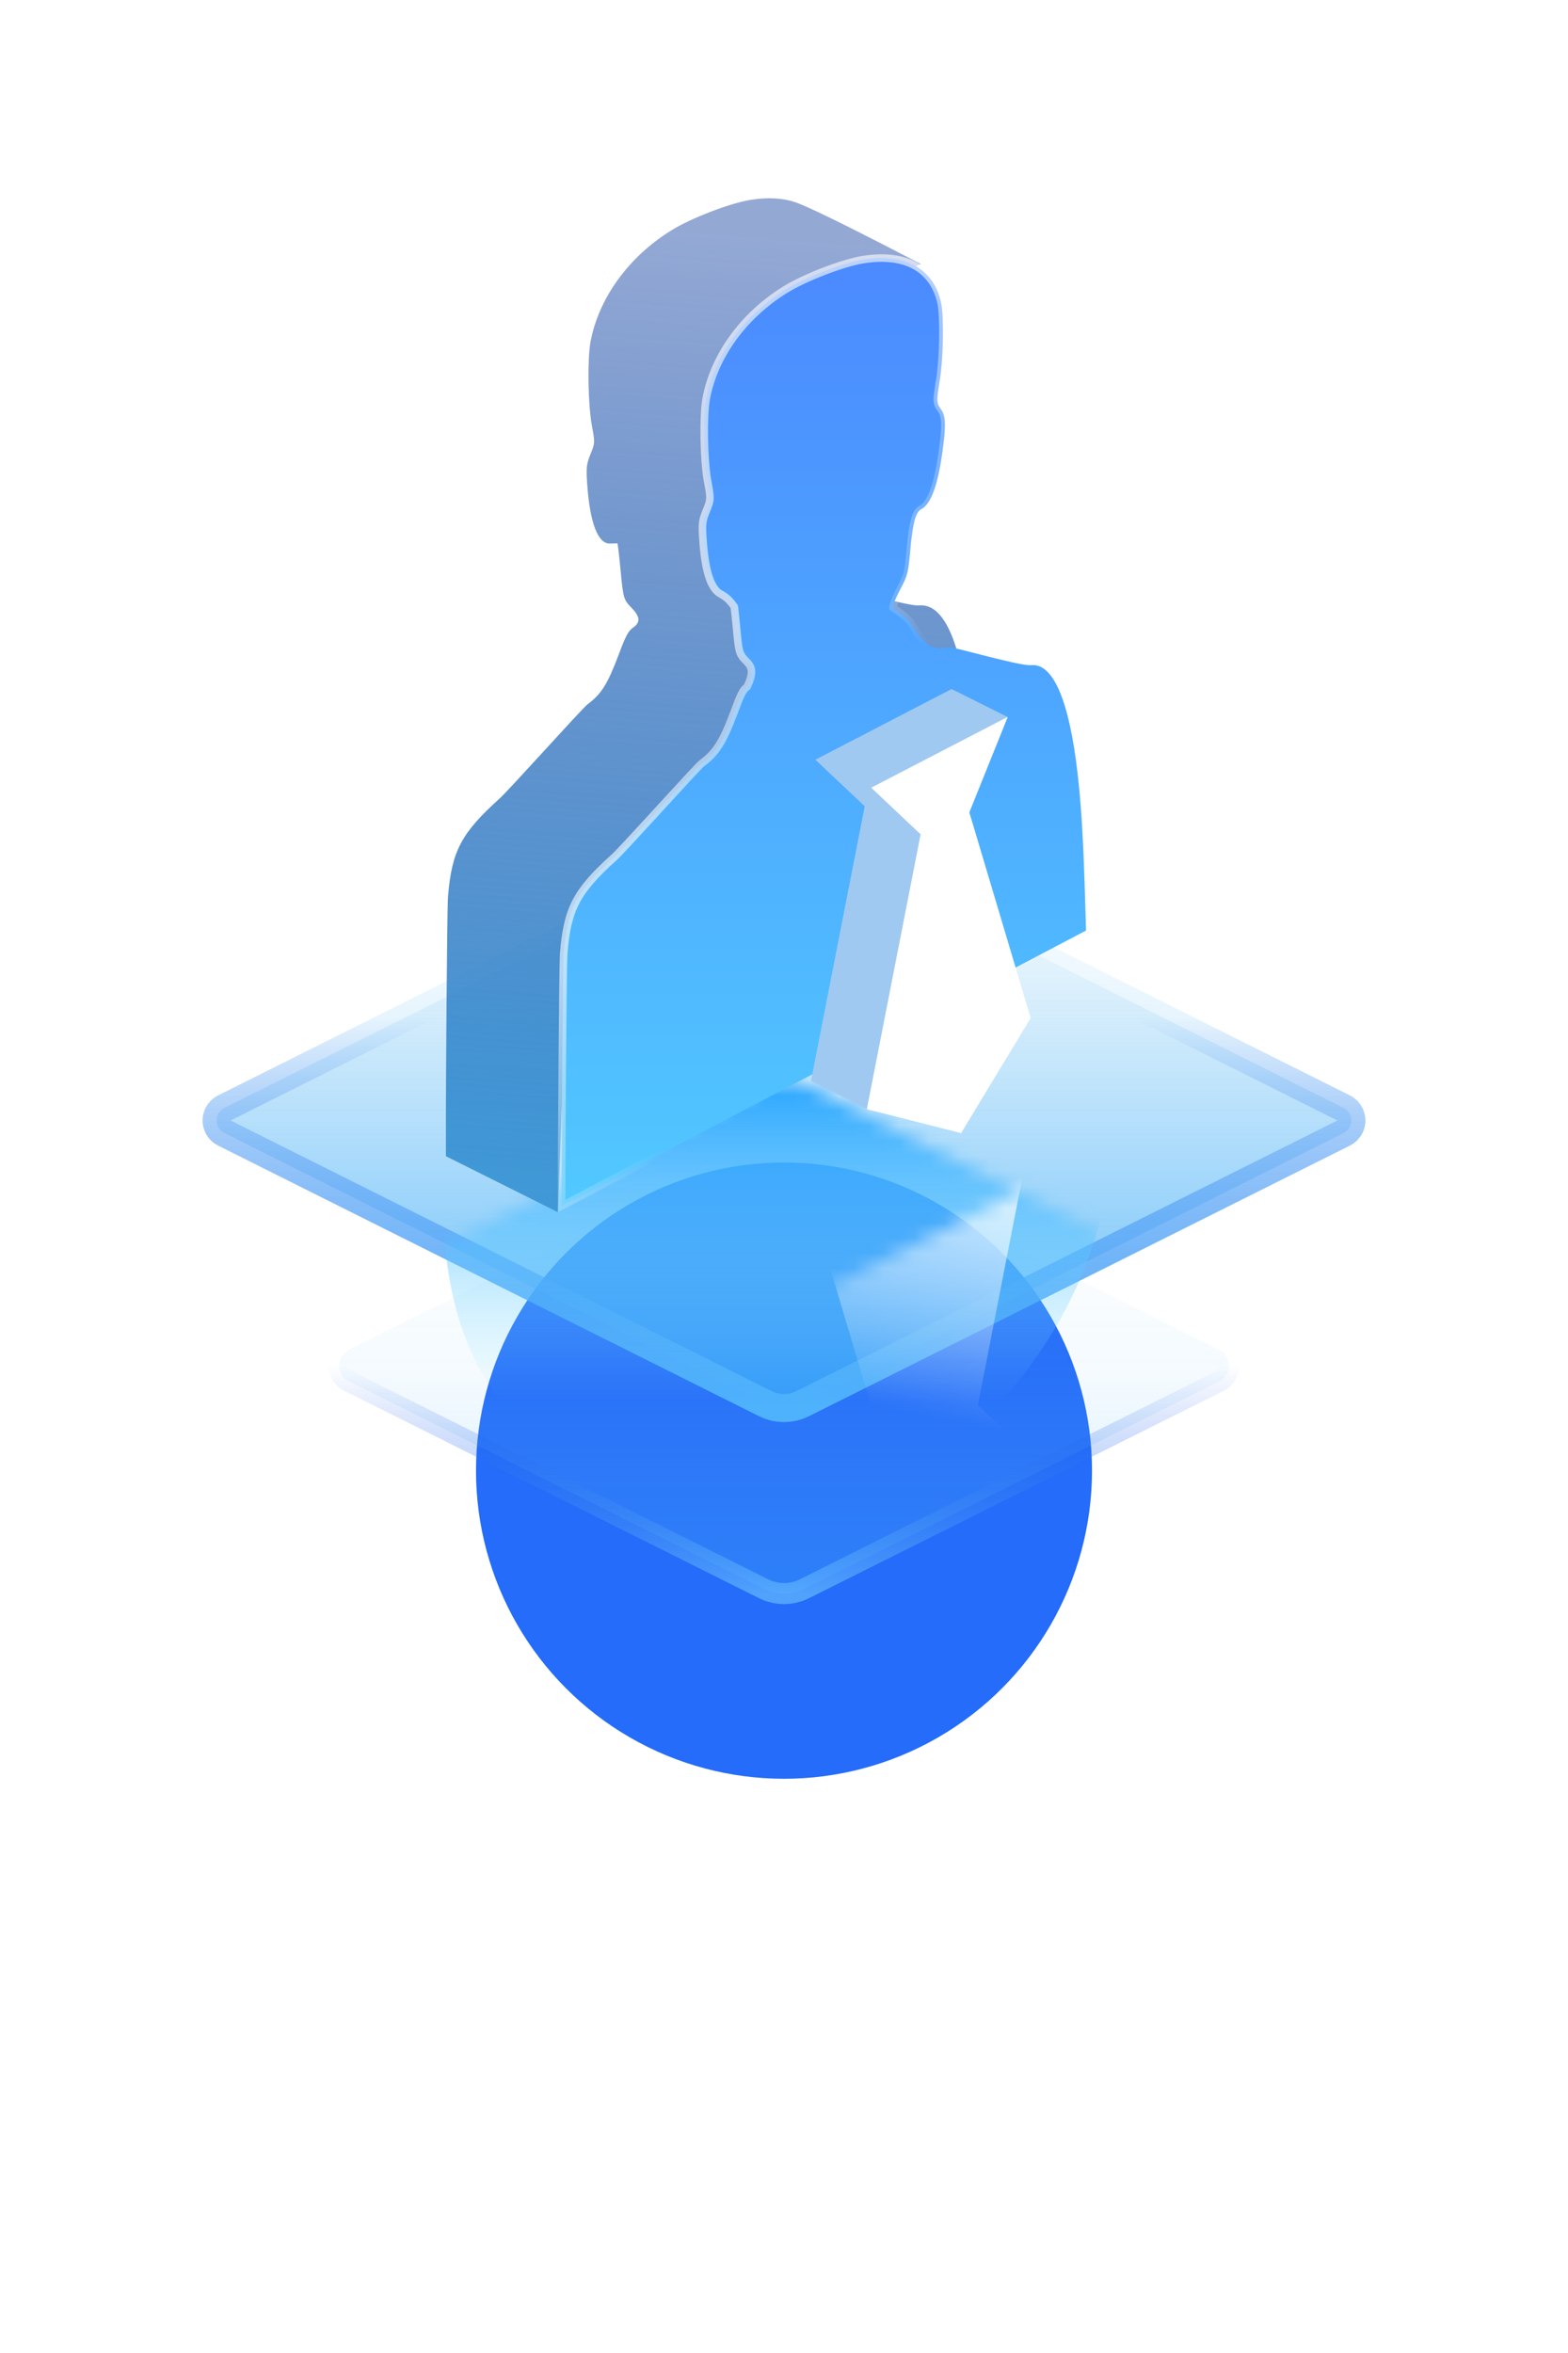 <?xml version="1.0" encoding="UTF-8"?>
<svg width="104px" height="156px" viewBox="0 0 104 156" version="1.1" xmlns="http://www.w3.org/2000/svg" xmlns:xlink="http://www.w3.org/1999/xlink">
    <title>切片</title>
    <defs>
        <filter x="-136.4%" y="-136.4%" width="372.7%" height="372.7%" filterUnits="objectBoundingBox" id="filter-1">
            <feGaussianBlur stdDeviation="18.571" in="SourceGraphic"></feGaussianBlur>
        </filter>
        <linearGradient x1="50%" y1="-5.67532132e-12%" x2="50%" y2="180.638%" id="linearGradient-2">
            <stop stop-color="#82CAF1" stop-opacity="0" offset="0%"></stop>
            <stop stop-color="#6ABFF4" stop-opacity="0.114" offset="29.286%"></stop>
            <stop stop-color="#0090FF" offset="100%"></stop>
        </linearGradient>
        <linearGradient x1="50%" y1="50%" x2="50%" y2="100%" id="linearGradient-3">
            <stop stop-color="#003DE5" stop-opacity="0" offset="0%"></stop>
            <stop stop-color="#67BDFF" offset="100%"></stop>
        </linearGradient>
        <linearGradient x1="50%" y1="-5.67532132e-12%" x2="50%" y2="180.638%" id="linearGradient-4">
            <stop stop-color="#82CAF1" stop-opacity="0" offset="0%"></stop>
            <stop stop-color="#6ABFF4" stop-opacity="0.114" offset="13.878%"></stop>
            <stop stop-color="#0090FF" offset="100%"></stop>
        </linearGradient>
        <linearGradient x1="50%" y1="32.335%" x2="50%" y2="100%" id="linearGradient-5">
            <stop stop-color="#003DE5" stop-opacity="0" offset="0%"></stop>
            <stop stop-color="#67BDFF" offset="100%"></stop>
        </linearGradient>
        <path d="M42.518,0.831 L78.392,18.767 C79.31,19.226 79.681,20.342 79.223,21.259 C79.043,21.619 78.752,21.91 78.392,22.09 L42.518,40.027 C41.473,40.549 40.242,40.549 39.196,40.027 L3.322,22.09 C2.405,21.631 2.033,20.515 2.492,19.598 C2.671,19.239 2.963,18.947 3.322,18.767 L39.196,0.831 C40.242,0.308 41.473,0.308 42.518,0.831 Z" id="path-6"></path>
        <linearGradient x1="54.335%" y1="28.756%" x2="54.335%" y2="76.146%" id="linearGradient-8">
            <stop stop-color="#89E3FF" stop-opacity="0" offset="0%"></stop>
            <stop stop-color="#20A1FF" offset="100%"></stop>
        </linearGradient>
        <filter x="-12.5%" y="-15.0%" width="125.0%" height="130.0%" filterUnits="objectBoundingBox" id="filter-9">
            <feGaussianBlur stdDeviation="1.857" in="SourceGraphic"></feGaussianBlur>
        </filter>
        <linearGradient x1="58.254%" y1="23.371%" x2="50%" y2="100%" id="linearGradient-10">
            <stop stop-color="#FFFFFF" stop-opacity="0" offset="0%"></stop>
            <stop stop-color="#FFFFFF" offset="100%"></stop>
        </linearGradient>
        <filter x="-38.2%" y="-20.2%" width="176.5%" height="140.4%" filterUnits="objectBoundingBox" id="filter-11">
            <feGaussianBlur stdDeviation="1.857" in="SourceGraphic"></feGaussianBlur>
        </filter>
        <linearGradient x1="49.956%" y1="3.1%" x2="46.06%" y2="100%" id="linearGradient-12">
            <stop stop-color="#0B3A9E" stop-opacity="0.439" offset="0%"></stop>
            <stop stop-color="#4099D6" offset="100%"></stop>
        </linearGradient>
        <linearGradient x1="50%" y1="0%" x2="50%" y2="100%" id="linearGradient-13">
            <stop stop-color="#89E6FF" offset="0%"></stop>
            <stop stop-color="#4B89FF" offset="0%"></stop>
            <stop stop-color="#51C9FF" offset="100%"></stop>
        </linearGradient>
        <linearGradient x1="32.825%" y1="40.244%" x2="52.726%" y2="59.116%" id="linearGradient-14">
            <stop stop-color="#FFFFFF" stop-opacity="0.613" offset="0%"></stop>
            <stop stop-color="#FFFFFF" stop-opacity="0" offset="100%"></stop>
        </linearGradient>
    </defs>
    <g id="页面-1" stroke="none" stroke-width="1" fill="none" fill-rule="evenodd">
        <g id="民联新经济大屏3" transform="translate(-1663, -375)">
            <g id="a4" transform="translate(1663, 375)">
                <g id="ic_jx_e2备份-2" transform="translate(11.143, 13.145)">
                    <g id="编组-2备份-4" transform="translate(0, 40.713)">
                        <circle id="椭圆形" fill="#246CF9" filter="url(#filter-1)" cx="40.857" cy="43.643" r="20.429"></circle>
                        <path d="M39.508,21.882 C40.357,21.457 41.357,21.457 42.207,21.882 L42.207,21.882 L69.724,35.64 C70.01,35.784 70.212,36.03 70.306,36.312 C70.4,36.593 70.386,36.911 70.243,37.198 C70.13,37.422 69.948,37.604 69.724,37.717 L69.724,37.717 L42.207,51.475 C41.357,51.9 40.357,51.9 39.508,51.475 L39.508,51.475 L11.991,37.717 C11.704,37.573 11.503,37.327 11.409,37.046 C11.315,36.764 11.328,36.446 11.472,36.159 C11.584,35.935 11.766,35.753 11.991,35.64 L11.991,35.64 Z" id="矩形备份" stroke="url(#linearGradient-3)" stroke-width="1.393" fill="url(#linearGradient-2)" opacity="0.66"></path>
                        <path d="M39.611,1.661 C40.396,1.269 41.319,1.269 42.103,1.661 L42.103,1.661 L77.977,19.598 C78.206,19.713 78.367,19.909 78.443,20.135 C78.518,20.36 78.507,20.614 78.392,20.844 C78.302,21.024 78.157,21.169 77.977,21.259 L77.977,21.259 L42.103,39.196 C41.319,39.588 40.396,39.588 39.611,39.196 L39.611,39.196 L3.737,21.259 C3.508,21.144 3.347,20.948 3.272,20.722 C3.197,20.497 3.207,20.243 3.322,20.013 C3.412,19.834 3.558,19.688 3.737,19.598 L3.737,19.598 Z" id="矩形" stroke="url(#linearGradient-5)" stroke-width="1.857" fill="url(#linearGradient-4)"></path>
                        <g id="蒙版">
                            <mask id="mask-7" fill="white">
                                <use xlink:href="#path-6"></use>
                            </mask>
                            <use fill="url(#linearGradient-4)" xlink:href="#path-6"></use>
                            <path d="M40.857,43.422 C52.14,43.422 60.048,52.415 61.949,44.35 C67.033,22.779 45.068,6.013 32.661,11.683 C20.254,17.353 18.124,23.782 18.124,35.064 C18.124,43.275 29.575,43.422 40.857,43.422 Z" fill="url(#linearGradient-8)" filter="url(#filter-9)" mask="url(#mask-7)" transform="translate(40.412, 29.139) scale(1, -1) translate(-40.412, -29.139) "></path>
                            <path d="M43.008,22.328 C43.008,22.328 47.258,21.076 55.757,18.571 L53.212,24.89 L57.28,38.529 L52.666,46.149 L42.714,43.635 L46.28,25.414 C44.099,23.357 43.008,22.328 43.008,22.328 Z" id="路径-14备份-3" fill="url(#linearGradient-10)" fill-rule="nonzero" filter="url(#filter-11)" mask="url(#mask-7)" transform="translate(49.997, 32.36) scale(-1, -1) translate(-49.997, -32.36) "></path>
                        </g>
                    </g>
                    <path d="M28.021,9.531 C27.813,10.699 27.855,13.592 28.104,15.014 C28.325,16.195 28.325,16.226 28.021,16.967 C27.759,17.614 27.731,17.846 27.801,18.917 C27.98,21.562 28.533,22.953 29.349,22.892 C29.584,22.882 29.778,22.876 29.805,22.878 C29.833,22.882 29.929,23.73 30.026,24.749 C30.192,26.517 30.234,26.624 30.718,27.123 C31.326,27.749 31.353,28.109 30.842,28.468 C30.524,28.692 30.344,29.041 29.875,30.304 C29.155,32.204 28.742,32.869 27.829,33.548 C27.456,33.833 22.58,39.276 21.986,39.803 C19.442,42.096 18.819,43.287 18.571,46.302 C18.501,47.229 18.432,59.386 18.432,60.421 L18.432,63.508 L25.86,67.222 L26.153,59.454 L53.718,44.981 L53.635,42.309 C53.483,37.579 53.179,26.652 49.791,26.993 C49.071,27.061 44.668,25.731 44.28,25.81 C43.367,26.014 42.953,25.744 42.234,24.575 C41.764,23.782 41.585,23.61 41.28,23.674 C40.754,23.795 40.782,23.42 41.391,22.266 C41.875,21.353 41.917,21.213 42.083,19.331 C42.193,18.244 42.276,17.349 42.276,17.318 C42.276,17.303 42.415,17.227 42.594,17.148 C43.3,16.837 43.852,15.471 44.157,13.317 C44.433,11.405 44.405,10.639 44.06,10.156 C43.797,9.773 43.783,9.718 44.004,8.414 C44.17,7.388 46.146,6.037 49.931,4.359 C45.221,1.905 42.432,0.534 41.564,0.247 C40.749,-0.021 39.77,-0.074 38.654,0.104 C37.312,0.31 34.671,1.318 33.358,2.145 C30.538,3.894 28.561,6.634 28.021,9.531 Z" id="路径备份-2" fill="url(#linearGradient-12)" fill-rule="nonzero"></path>
                    <path d="M46.121,4.065 C47.507,3.844 48.674,3.987 49.559,4.48 C50.426,4.963 51.013,5.782 51.271,6.896 C51.475,7.828 51.431,10.577 51.186,12.087 C50.939,13.545 50.993,13.59 51.285,14.016 C51.611,14.472 51.596,15.209 51.338,16.997 C51.055,18.996 50.59,20.339 49.922,20.633 C49.551,20.865 49.391,21.753 49.271,22.938 C49.102,24.842 49.067,24.979 48.599,25.863 C48.27,26.487 48.109,26.902 48.09,27.142 C49.074,27.833 49.23,28.05 49.449,28.421 C49.841,29.057 50.156,29.438 50.49,29.64 C50.847,29.854 51.23,29.887 51.758,29.769 C51.927,29.735 52.895,30.003 53.958,30.273 C55.325,30.62 56.842,30.994 57.245,30.956 C57.773,30.903 58.203,31.184 58.568,31.669 C59.035,32.289 59.394,33.236 59.68,34.362 C60.553,37.807 60.714,42.91 60.808,45.845 L60.808,45.845 L60.891,48.547 L26.11,66.809 L26.111,63.972 C26.113,63.137 26.129,60.187 26.152,57.21 L26.158,56.496 C26.183,53.409 26.215,50.473 26.249,50.037 C26.49,47.097 27.102,45.938 29.58,43.704 C29.856,43.459 31.051,42.161 32.294,40.805 L32.294,40.805 L32.706,40.356 L32.706,40.356 L33.027,40.006 C34.193,38.732 35.244,37.587 35.406,37.463 C36.352,36.76 36.791,36.078 37.538,34.105 C37.971,32.939 38.118,32.596 38.415,32.387 C38.912,31.321 38.688,31.035 38.326,30.663 C37.873,30.196 37.857,30.082 37.704,28.44 C37.653,27.909 37.603,27.424 37.562,27.08 C37.097,26.421 36.818,26.346 36.573,26.187 C36.374,26.057 36.212,25.851 36.074,25.58 C35.747,24.933 35.568,23.933 35.479,22.615 C35.413,21.606 35.434,21.386 35.681,20.776 C36.007,19.982 36.016,19.951 35.778,18.686 C35.534,17.286 35.491,14.439 35.695,13.292 C36.223,10.457 38.162,7.782 40.92,6.071 C42.209,5.259 44.802,4.268 46.121,4.065 Z" id="路径" stroke="url(#linearGradient-14)" stroke-width="0.5" fill="url(#linearGradient-13)" fill-rule="nonzero"></path>
                    <path d="M42.939,37.222 C42.939,37.222 45.951,35.661 51.973,32.537 L55.688,34.394 L49.429,38.855 L53.497,52.495 L48.882,60.115 L46.359,60.386 L42.645,58.529 L46.211,40.309 C44.03,38.251 42.939,37.222 42.939,37.222 Z" id="路径-14备份" fill="#A0C9F1"></path>
                    <path d="M46.653,39.08 C46.653,39.08 49.665,37.518 55.688,34.394 L53.143,40.713 L57.211,54.352 L52.597,61.972 L46.359,60.386 L49.926,42.166 C47.744,40.108 46.653,39.08 46.653,39.08 Z" id="路径-14" fill="#FFFFFF"></path>
                    <path d="M46.653,39.08 C46.653,39.08 49.665,37.518 55.688,34.394 L53.143,40.713 L57.211,54.352 L52.597,61.972 L46.359,60.386 L49.926,42.166 C47.744,40.108 46.653,39.08 46.653,39.08 Z" id="路径-14备份-2" fill="#FFFFFF"></path>
                </g>
            </g>
        </g>
    </g>
</svg>